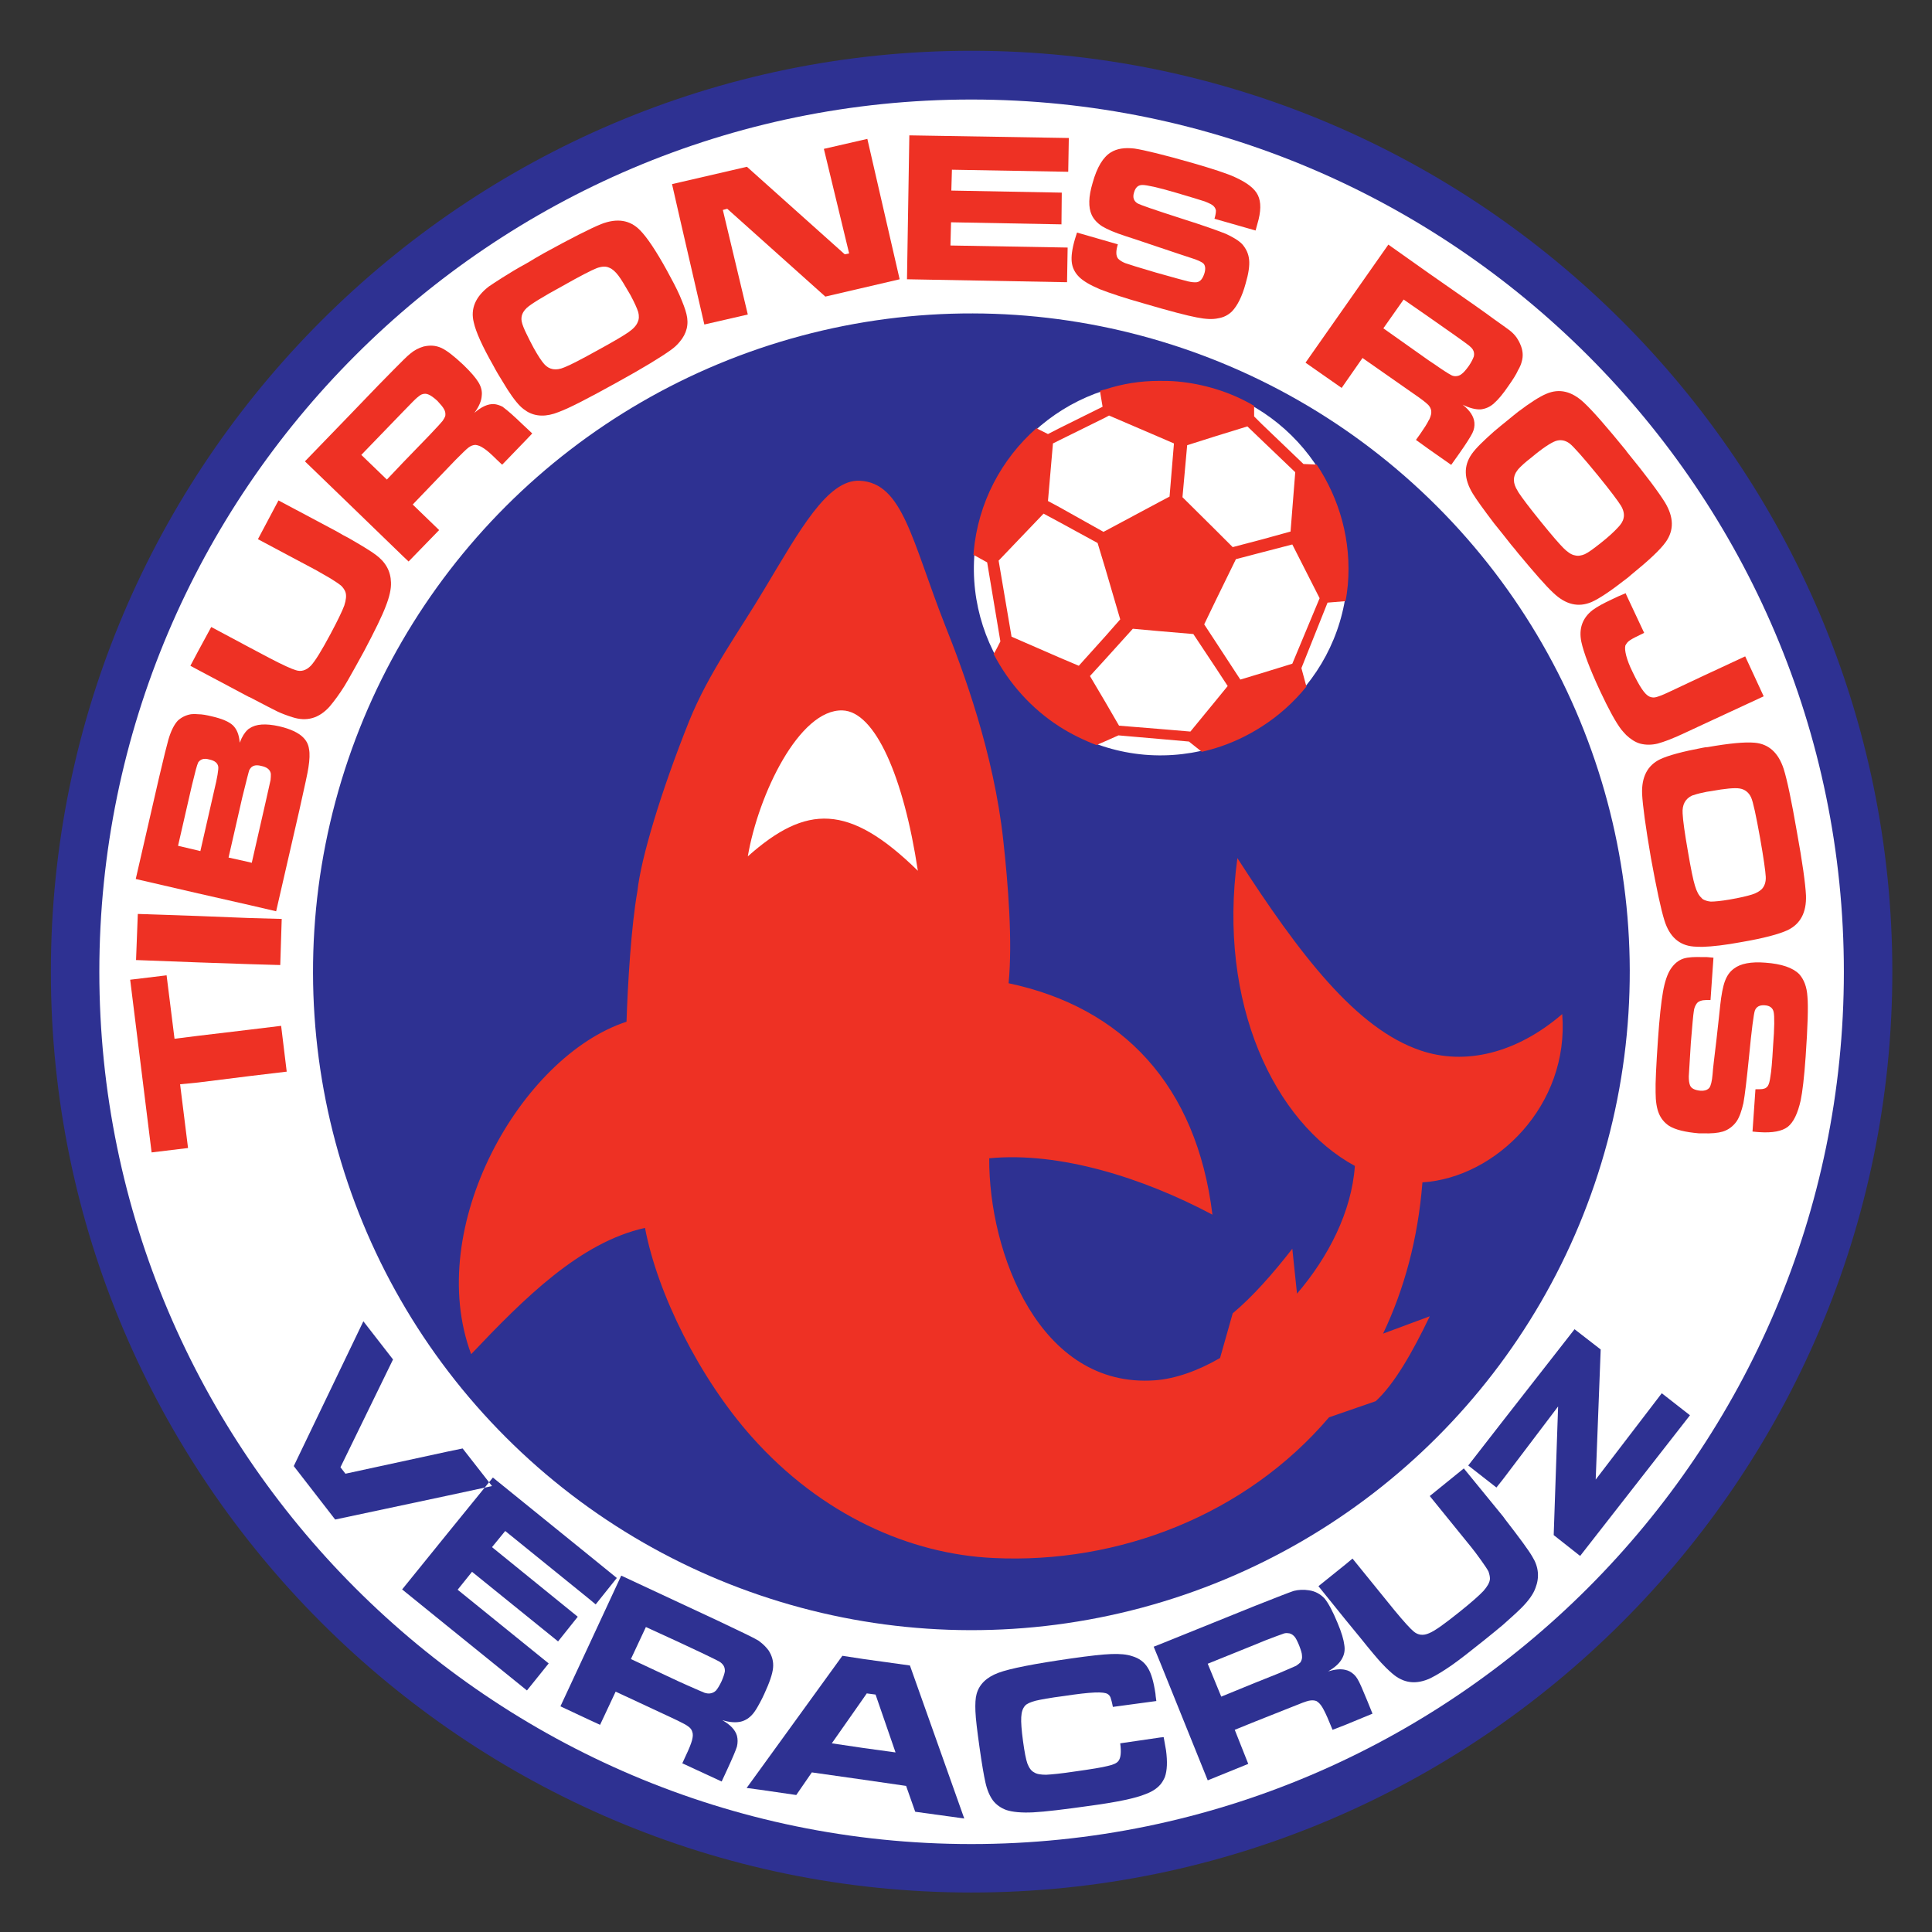 <?xml version="1.0" encoding="iso-8859-1"?>
<!-- Generator: Adobe Illustrator 24.0.1, SVG Export Plug-In . SVG Version: 6.00 Build 0)  -->
<svg version="1.1" id="Layer_1" xmlns="http://www.w3.org/2000/svg" xmlns:xlink="http://www.w3.org/1999/xlink" x="0px" y="0px"
	 viewBox="0 0 660 660" style="enable-background:new 0 0 660 660;" xml:space="preserve">
<rect x="0" y="0" width="660" height="660" fill="#333333" stroke="none"/>
<path style="fill:none;stroke:#000000;stroke-width:0.102;" d="M331.813,70.521c144.073,0,261.559,117.485,261.559,261.459
	c0,143.973-117.486,261.458-261.559,261.458c-143.873,0-261.359-117.485-261.359-261.458
	C70.454,188.006,187.94,70.521,331.813,70.521z"/>
<path style="fill:#2E3192;" d="M331.813,17.345c173.369,0,314.634,141.364,314.634,314.634
	c0,173.168-141.265,314.533-314.634,314.533c-173.169,0-314.434-141.365-314.434-314.533
	C17.379,158.71,158.644,17.345,331.813,17.345z"/>
<path style="fill:#FFFFFF;" d="M331.813,34c164.239,0,298.08,133.84,298.08,297.979c0,164.04-133.841,297.979-298.08,297.979
	c-164.039,0-297.88-133.939-297.88-297.979C33.933,167.84,167.774,34,331.813,34z"/>
<ellipse transform="matrix(0.707 -0.707 0.707 0.707 -137.53 331.933)" style="fill:#2E3192;" cx="331.914" cy="331.979" rx="224.939" ry="224.938"/>
<path style="fill:#EE3124;" d="M533.677,346.427c-15.753,13.544-33.31,17.557-48.36,12.44
	c-22.071-7.425-41.435-32.909-62.605-65.717c-6.822,49.764,12.743,90.297,40.132,105.147c-1.103,15.653-9.03,31.103-19.766,43.644
	l-1.604-15.35c-6.721,8.629-13.545,16.354-20.367,22.072l-4.314,15.25c-7.625,4.414-15.35,7.124-22.273,7.625
	c-39.429,2.809-56.787-43.642-56.586-75.849c23.979-2.309,52.474,6.621,76.251,19.263c-5.418-44.244-30.7-70.833-69.63-79.06
	c1.406-14.448-0.2-34.112-1.804-48.661c-3.211-29.998-13.846-58.493-19.867-73.542c-11.437-29.094-14.448-48.759-29.195-49.461
	c-11.036-0.501-20.567,17.057-32.508,36.921c-8.627,14.548-18.961,28.394-25.784,45.249c-9.633,24.079-16.454,46.854-17.658,58.092
	c-2.106,11.738-3.311,32.003-3.712,44.544c-36.118,11.84-69.226,70.233-53.074,113.575c18.16-19.162,37.222-38.227,59.395-43.141
	c4.213,22.373,18.562,51.268,36.419,71.333c23.878,26.887,54.28,40.13,82.572,41.436c42.841,2.107,86.285-14.748,114.679-48.057
	l15.951-5.517c6.32-5.819,12.441-16.454,18.46-28.996l-15.951,5.921c7.222-15.151,11.938-32.407,13.443-51.67
	C511.101,402.31,536.184,377.529,533.677,346.427z"/>
<path style="fill:#FFFFFF;" d="M255.461,292.55c19.966-17.758,34.515-18.16,58.091,4.915c-4.815-31.903-14.546-54.478-25.784-54.779
	C273.019,242.284,259.073,271.38,255.461,292.55z"/>
<path style="fill:#FFFFFF;stroke:#2E3192;stroke-width:0.643;" d="M402.145,130.317c35.115,3.111,61.301,34.314,58.291,69.528
	c-3.109,35.116-34.312,61.302-69.529,58.291c-35.216-3.109-61.402-34.312-58.291-69.527
	C335.725,153.494,366.929,127.208,402.145,130.317L402.145,130.317L402.145,130.317L402.145,130.317z"/>
<g>
	<path style="fill:#EE3124;" d="M354.288,146.07c-0.076,0.065-0.145,0.133-0.219,0.2h0.319
		C354.388,146.27,354.288,146.17,354.288,146.07z"/>
	<path style="fill:#EE3124;" d="M353.986,146.27l0.052,0.026c0.01-0.009,0.019-0.018,0.031-0.026H353.986z"/>
	<path style="fill:#EE3124;" d="M449.801,158.71l-4.516-0.199l-14.247-13.646l-2.608-2.608c0-1.203,0-2.408,0-3.612
		c-4.113-2.407-8.428-4.314-13.044-5.72c-4.213-1.303-8.728-2.207-13.243-2.608c-2.107-0.2-4.213-0.2-6.221-0.2
		c-6.421,0-12.542,1.003-18.359,2.908c-0.604,0.102-1.205,0.303-1.806,0.502l0.902,5.419l-14.749,7.324L358,148.277l-3.962-1.981
		c-11.898,10.521-19.928,25.376-21.422,42.313c0,0.301,0,0.603-0.1,0.902l4.713,2.608l4.516,26.989
		c-0.802,1.506-1.403,2.91-2.307,4.314c5.216,10.034,12.942,18.662,22.473,24.782c3.915,2.508,8.227,4.616,12.642,6.322l3.011-1.305
		l4.514-2.006l13.845,1.203l10.233,0.902l4.415,3.512c1.605-0.401,3.211-0.804,4.815-1.305c5.518-1.706,10.836-4.213,15.651-7.324
		c5.82-3.711,10.936-8.328,15.252-13.645l-1.707-6.322l8.93-22.372l6.119-0.503c0.402-1.805,0.604-3.71,0.803-5.518
		C461.741,184.796,457.626,170.45,449.801,158.71z M405.555,152.089l9.832-3.109l10.736-3.311l4.915,4.714l11.438,10.936
		l-1.606,20.266l-9.832,2.71l-9.932,2.608l-5.719-5.718l-11.437-11.337L405.555,152.089z M359.704,151.486l2.207-1.104l15.653-7.725
		l1.303-0.703l17.056,7.324l5.117,2.207l-1.504,18.16l-3.612,1.907l-18.359,9.831l-0.604,0.301l-15.049-8.427L358,171.151
		L359.704,151.486z M361.912,224.625l-16.353-7.123l-4.415-25.985l15.351-16.051l5.417,2.91l13.043,7.123l2.61,8.629l5.117,17.457
		l-5.117,5.817l-9.031,10.034L361.912,224.625z M415.387,239.273l-8.728,10.637l-10.735-0.902l-13.645-1.105l-4.714-8.126
		l-5.219-8.831l5.219-5.718l9.429-10.435l8.93,0.804l11.738,1.002l7.725,11.638l4.013,6.121L415.387,239.273z M441.474,226.733
		l-10.435,3.211l-7.324,2.207l-8.328-12.742l-4.013-6.12l4.013-8.326l6.823-13.947l8.828-2.308l10.435-2.71l9.33,18.362
		L441.474,226.733z"/>
</g>
<g>
	<polygon style="fill:#2E3192;" points="567.686,475.953 545.114,505.449 546.819,461.003 537.89,454.082 513.509,485.284 
		501.57,500.634 511.203,508.159 513.509,505.249 532.271,480.468 530.767,524.412 539.795,531.534 577.319,483.478 	"/>
	<polygon style="fill:#2E3192;" points="190.648,560.731 197.37,552.304 168.076,528.524 172.59,523.007 201.081,546.082 
		203.492,548.09 210.714,539.059 201.081,531.234 168.377,504.747 167.063,506.362 168.076,507.657 165.573,508.198 
		152.726,524.009 137.375,542.973 152.726,555.414 180.014,577.485 187.437,568.255 156.336,543.073 161.252,536.952 	"/>
	<polygon style="fill:#2E3192;" points="158.042,494.815 152.726,495.918 118.01,503.444 116.305,501.236 134.264,464.415 
		124.132,451.372 100.353,500.834 114.499,519.094 152.726,510.967 165.573,508.198 167.063,506.362 	"/>
	<path style="fill:#2E3192;" d="M294.991,566.75l-7.223-1.105l-28.192,38.93l-4.516,6.221l4.516,0.601l12.441,1.806l5.316-7.725
		l17.658,2.509l14.548,2.106l3.111,8.829l16.755,2.309l-18.56-52.273L294.991,566.75z M294.991,597.149l-10.834-1.604l10.834-15.452
		l1.104-1.603l3.01,0.399l6.824,19.766L294.991,597.149z"/>
	<path style="fill:#2E3192;" d="M397.53,593.438l-1.103,0.101l-13.746,2.006c0.401,3.009,0.2,5.017-0.603,6.02
		c-0.501,0.701-1.706,1.303-3.612,1.705c-1.906,0.502-5.618,1.103-11.337,1.906c-4.615,0.702-7.827,1.003-9.73,1.103
		c-1.808,0-3.213-0.2-4.115-0.802c-1.004-0.501-1.707-1.505-2.308-3.01c-0.503-1.405-1.004-4.014-1.506-7.727
		c-0.502-3.71-0.702-6.42-0.601-8.126c0.1-1.806,0.501-3.01,1.303-3.912c0.602-0.702,1.806-1.205,3.612-1.706
		c1.706-0.401,4.917-1.003,9.631-1.606c4.617-0.701,8.128-1.104,10.536-1.204c2.305-0.1,3.813,0.1,4.415,0.503
		c0.501,0.3,0.801,0.701,1.002,1.204c0.202,0.603,0.503,1.604,0.804,3.21l14.849-2.007c-0.201-1.405-0.303-2.208-0.303-2.509
		c-0.601-4.013-1.403-6.922-2.608-8.828c-1.204-2.006-3.008-3.311-5.418-4.013c-1.805-0.601-4.112-0.802-7.022-0.703
		c-2.91,0.102-7.424,0.601-13.746,1.505c-12.54,1.806-20.868,3.413-24.881,4.917c-4.013,1.503-6.52,3.914-7.424,7.224
		c-0.401,1.403-0.502,3.41-0.401,5.918c0.1,2.608,0.601,6.622,1.403,12.34c0.803,5.719,1.505,9.732,2.007,11.94
		c0.601,2.709,1.505,4.715,2.609,6.22c1.105,1.405,2.61,2.509,4.516,3.213c2.107,0.702,5.216,1.002,9.23,0.801
		c4.013-0.2,10.636-1.003,19.866-2.306c8.829-1.205,15.049-2.509,18.461-3.915c2.207-0.803,3.912-1.906,5.117-3.31
		c0.601-0.702,1.103-1.604,1.505-2.507c0.801-2.308,0.902-5.318,0.401-9.13C398.231,597.35,397.932,595.747,397.53,593.438z"/>
	<path style="fill:#2E3192;" d="M253.155,588.12c1.504-0.401,2.808-1.202,4.013-2.608c0.701-0.801,1.505-2.108,2.409-3.812
		c0.499-0.904,1.002-1.906,1.503-3.009c1.808-3.913,2.81-6.825,3.01-8.93c0.201-2.107-0.3-4.013-1.505-5.919
		c-0.902-1.204-1.904-2.207-3.008-3.011c-0.202-0.2-0.503-0.401-0.704-0.501c-1.505-0.902-6.121-3.109-13.745-6.721l-13.545-6.322
		l-19.364-9.028l-11.137,23.979l-9.631,20.668l9.631,4.513l3.913,1.806l5.318-11.337l19.162,8.93
		c0.804,0.401,1.506,0.702,2.107,1.002c1.606,0.804,2.81,1.405,3.311,1.806c0.904,0.604,1.406,1.205,1.606,2.007
		c0.3,0.804,0.202,1.707-0.101,2.91c-0.3,1.103-1.002,2.909-2.207,5.418l-1.103,2.408l13.446,6.22l1.906-4.114
		c1.806-3.912,2.91-6.521,3.311-7.825c0.301-1.305,0.301-2.509,0-3.714c-0.602-2.005-2.207-3.711-5.017-5.317
		C249.341,588.422,251.448,588.521,253.155,588.12z M246.533,574.276c-0.703,1.505-1.405,2.608-1.908,3.209
		c-0.601,0.602-1.303,0.904-2.007,1.005c-0.601,0.098-1.202,0-1.905-0.203c-0.702-0.3-2.71-1.103-6.02-2.608l-3.111-1.403
		l-16.053-7.525l5.117-10.936l10.936,5.016l8.126,3.813c3.111,1.504,5.019,2.408,5.721,2.808c0.601,0.303,1.104,0.705,1.505,1.205
		c0.5,0.602,0.702,1.306,0.702,2.208C247.535,571.666,247.134,572.871,246.533,574.276z"/>
	<path style="fill:#2E3192;" d="M463.747,573.574c-0.702-1.205-1.604-2.008-2.708-2.608c-0.401-0.203-0.903-0.403-1.406-0.503
		c-1.604-0.402-3.61-0.2-5.919,0.503c2.408-1.405,3.913-2.81,4.717-4.315c0.8-1.406,1.103-2.911,0.8-4.717
		c-0.2-1.704-0.902-4.213-2.305-7.523c-1.607-3.914-3.111-6.724-4.415-8.328c-1.405-1.504-3.212-2.508-5.318-2.809
		c-1.907-0.3-3.612-0.2-5.218,0.201c-1.505,0.501-5.919,2.208-13.243,5.117c-0.301,0.101-0.703,0.301-1.004,0.402l-31.301,12.642
		l-2.309,0.902l2.309,5.62l16.153,40.031l13.844-5.62l-4.615-11.638l6.923-2.81l12.642-5.016c2.909-1.205,4.815-1.907,5.718-2.107
		c1.005-0.201,1.806-0.201,2.608,0.1c0.702,0.401,1.406,1.103,2.007,2.107c0.601,1.004,1.505,2.81,2.509,5.317l1.002,2.408
		l4.414-1.706l9.232-3.812l-1.705-4.214C465.552,577.285,464.449,574.677,463.747,573.574z M444.283,567.853
		c-0.401,0.402-0.904,0.803-1.506,1.205c-0.701,0.301-2.708,1.204-6.019,2.608l-8.026,3.211l-11.539,4.717l-4.614-11.239
		l16.152-6.52l3.411-1.406c3.211-1.204,5.218-2.006,5.921-2.208c0.702-0.301,1.303-0.399,1.905-0.301
		c0.804,0,1.505,0.402,2.107,1.006c0.601,0.601,1.104,1.704,1.705,3.109c0.603,1.606,1.003,2.708,1.003,3.611
		C444.885,566.449,444.685,567.151,444.283,567.853z"/>
	<path style="fill:#2E3192;" d="M514.311,519.195l-0.802-1.104l-13.444-16.455l-11.639,9.431l14.246,17.558
		c0.904,1.103,2.007,2.609,3.311,4.415c1.204,1.705,2.107,3.01,2.509,3.812c0.301,0.902,0.502,1.706,0.502,2.508
		c-0.101,1.304-0.904,2.608-2.207,4.113c-1.407,1.505-4.115,3.913-8.128,7.123c-5.016,4.013-8.428,6.521-10.434,7.323
		c-2.008,0.904-3.814,0.703-5.318-0.601c-1.103-0.904-3.311-3.311-6.622-7.324l-14.246-17.558l-2.409,2.006l-9.23,7.425l9.23,11.437
		l5.018,6.12c3.612,4.515,6.02,7.324,7.122,8.528c1.004,1.104,2.307,2.409,3.812,3.712c3.913,3.413,8.228,3.913,13.143,1.606
		c2.207-1.104,4.616-2.608,7.224-4.414c2.708-1.906,6.32-4.717,10.936-8.429c2.507-2.006,4.714-3.813,6.622-5.418
		c2.709-2.407,4.816-4.313,6.219-5.718c2.511-2.509,4.115-4.815,4.817-6.823c1.405-3.612,1.103-7.222-1.104-10.736
		C522.239,529.628,519.127,525.414,514.311,519.195z"/>
</g>
<g>
	<path style="fill:#EE3124;" d="M178.509,144.966c-3.112-3.011-5.217-4.817-6.32-5.619c-0.202-0.1-0.301-0.301-0.501-0.401
		c-1.003-0.501-1.907-0.803-2.911-0.904c-2.106-0.1-4.313,0.904-6.721,3.011c1.606-2.208,2.408-4.115,2.508-5.819
		c0.201-1.606-0.202-3.111-1.104-4.616c-0.902-1.505-2.608-3.512-5.216-6.019c-3.111-2.91-5.518-4.817-7.425-5.719
		c-2.006-0.904-3.912-1.004-6.119-0.501c-1.706,0.501-3.211,1.303-4.516,2.407c-0.501,0.401-1.303,1.103-2.407,2.206
		c-1.906,1.906-4.717,4.716-8.427,8.528l-10.435,10.836l-14.748,15.251l14.748,14.247l18.862,18.26l1.806,1.705l10.433-10.734
		l-9.028-8.727l14.646-15.251c2.21-2.206,3.612-3.612,4.416-4.214c0.803-0.601,1.604-0.902,2.407-0.902
		c0.803,0.1,1.706,0.4,2.708,1.103c1.005,0.601,2.509,1.906,4.416,3.812l1.906,1.806l0.202-0.1l8.326-8.629l1.806-1.906
		l-1.806-1.706L178.509,144.966z M152.123,142.055c-0.202,0.603-0.501,1.105-0.904,1.706c-0.401,0.502-1.906,2.208-4.414,4.815
		l-9.029,9.332l-5.619,5.918l-8.727-8.427l14.346-14.847l0.301-0.303c2.407-2.507,3.912-4.012,4.415-4.415
		c0.601-0.501,1.104-0.902,1.605-1.104c0.802-0.3,1.604-0.3,2.408,0.101c0.701,0.3,1.705,1.002,2.91,2.106
		c1.103,1.205,1.906,2.107,2.307,2.91C152.123,140.552,152.223,141.254,152.123,142.055z"/>
	<path style="fill:#EE3124;" d="M128.345,189.511c-1.605-1.204-4.716-3.109-9.431-5.817c-1.204-0.602-2.509-1.305-3.814-2.109
		l-19.966-10.633l-7.023,13.243l19.966,10.634c1.205,0.704,2.81,1.606,4.716,2.71c1.807,1.104,3.11,2.008,3.812,2.609
		c0.602,0.602,1.105,1.303,1.405,2.107c0.401,1.204,0.201,2.71-0.401,4.615c-0.703,1.906-2.307,5.217-4.716,9.731
		c-3.009,5.62-5.216,9.231-6.721,10.836c-1.605,1.605-3.313,2.107-5.117,1.505c-1.405-0.402-4.314-1.705-8.93-4.113l-6.822-3.612
		l-13.143-7.023l-4.516,8.327l-2.608,4.917l2.608,1.404l17.358,9.23c0.102,0,0.2,0.1,0.301,0.1c4.917,2.61,8.126,4.214,9.531,4.917
		c1.505,0.702,3.111,1.305,5.017,1.906c4.915,1.607,9.13,0.402,12.742-3.612c1.605-1.906,3.311-4.213,5.016-6.923
		c0.401-0.702,0.802-1.405,1.305-2.207c1.404-2.509,3.311-5.819,5.418-9.732c3.712-7.023,6.22-12.139,7.423-15.349
		c1.304-3.311,1.908-6.021,1.806-8.228C133.46,195.13,131.755,192.019,128.345,189.511z"/>
	<polygon style="fill:#EE3124;" points="85.303,329.371 95.739,329.672 96.238,313.92 85.303,313.619 67.645,312.917 
		47.078,312.215 46.475,327.966 67.645,328.768 	"/>
	<polygon style="fill:#EE3124;" points="85.303,351.744 67.645,353.852 59.62,354.855 56.91,333.183 44.47,334.688 51.793,393.683 
		64.234,392.178 61.524,370.405 67.645,369.804 85.303,367.597 97.946,366.09 96.038,350.44 	"/>
	<path style="fill:#EE3124;" d="M103.562,251.915c-1.603-1.604-4.313-2.908-8.226-3.813c-4.514-1.003-7.926-0.801-10.032,0.704
		c-0.301,0.1-0.502,0.301-0.702,0.501c-1.004,0.902-1.908,2.307-2.71,4.414c-0.2-2.608-0.903-4.514-2.309-5.918
		c-1.403-1.305-3.81-2.307-7.324-3.111c-1.704-0.401-3.209-0.701-4.614-0.701c-0.802-0.101-1.604-0.101-2.408,0
		c-1.704,0.3-3.209,1.002-4.513,2.207c-1.205,1.304-2.309,3.411-3.212,6.52c-0.401,1.405-1.505,5.719-3.21,13.043l-7.927,34.515
		l21.271,4.917l17.659,4.012l9.029,2.106l7.926-34.512c1.806-8.128,2.91-13.043,3.111-14.649c0.4-2.608,0.501-4.715,0.2-6.22
		C105.369,254.324,104.666,253.019,103.562,251.915z M73.163,270.076l-4.714,20.669l-0.804-0.202l-6.823-1.604l4.717-20.569
		c1.104-4.614,1.806-7.222,2.106-7.725v-0.1c0.804-1.204,2.006-1.604,3.812-1.103c1.908,0.401,2.911,1.203,3.111,2.508
		C74.669,262.852,74.266,265.561,73.163,270.076z M92.428,266.464c-0.203,0.802-0.703,3.311-1.708,7.624l-4.716,20.669l-0.701-0.199
		l-7.224-1.607l4.716-20.668c1.405-5.719,2.207-8.829,2.407-9.33l0.101-0.101c0.701-1.304,2.007-1.705,3.912-1.204
		c2.008,0.401,3.111,1.305,3.311,2.709C92.526,264.959,92.526,265.661,92.428,266.464z"/>
	<path style="fill:#EE3124;" d="M617.451,340.507c-0.199-3.411-1.204-5.919-2.81-7.726c-2.207-2.206-6.019-3.511-11.539-3.913
		c-4.913-0.399-8.526,0.301-10.734,2.008c-1.405,1.003-2.407,2.408-3.11,4.314c-0.702,1.906-1.205,4.615-1.606,8.228
		c-0.2,1.806-0.601,5.817-1.303,11.939c-0.703,5.919-1.205,9.831-1.306,11.637c-0.2,2.408-0.601,3.913-1.103,4.616
		c-0.501,0.603-1.204,0.902-2.207,1.003c-0.2,0-0.502,0-0.803,0c-2.007-0.201-3.21-0.802-3.612-1.905
		c-0.301-0.804-0.401-1.708-0.401-3.011c0.1-1.304,0.301-5.117,0.701-11.438c0.503-6.019,0.804-9.632,1.005-10.735
		c0.1-1.104,0.501-2.006,1.002-2.708c0.402-0.603,1.104-0.904,2.107-1.103c0.702-0.102,1.606-0.102,2.608-0.102l1.005-14.447
		l-2.207-0.201c-0.502,0-1.005,0-1.406,0c-2.81-0.1-5.017,0-6.622,0.502c-1.806,0.601-3.211,1.806-4.415,3.61
		c-1.103,1.706-2.005,4.315-2.609,7.827c-0.601,3.412-1.202,8.929-1.705,16.254c-0.601,8.828-0.904,14.748-0.803,18.058
		c0,3.011,0.402,5.418,1.104,7.125c0.702,1.705,1.806,3.109,3.41,4.213c2.208,1.405,5.62,2.207,10.233,2.608
		c0.503,0,1.004,0,1.405,0c2.91,0.101,5.117-0.099,6.823-0.601c1.905-0.602,3.511-1.806,4.715-3.512
		c1.002-1.505,1.704-3.612,2.307-6.221c0.501-2.708,1.104-7.826,1.908-15.751c0.902-9.43,1.604-14.648,2.005-15.851
		c0.501-1.307,1.606-1.908,3.31-1.806c1.806,0.1,2.81,0.904,3.111,2.307c0.3,1.405,0.3,5.317-0.202,11.638
		c-0.301,5.318-0.603,8.728-0.902,10.334c-0.201,1.606-0.503,2.709-0.904,3.311c-0.4,0.502-0.804,0.803-1.303,0.903
		c-0.503,0.2-1.505,0.2-2.91,0.2l-1.005,14.448c1.205,0.101,1.907,0.2,2.308,0.2c4.516,0.303,7.726-0.3,9.733-1.806
		c2.006-1.603,3.412-4.614,4.414-9.028c0.601-2.91,1.205-7.827,1.704-15.05C617.551,350.641,617.752,343.817,617.451,340.507z"/>
	<path style="fill:#EE3124;" d="M503.677,144.364c-0.2-2.107-1.504-4.114-4.013-6.121c2.407,1.205,4.516,1.707,6.22,1.605
		c1.606-0.2,3.01-0.802,4.314-1.906c0.101-0.1,0.202-0.1,0.202-0.2c1.303-1.104,3.01-3.111,4.914-5.919
		c1.407-2.007,2.61-3.814,3.312-5.419c0.604-1.003,1.005-2.006,1.205-2.809c0.603-2.007,0.401-4.013-0.501-6.02
		c-0.201-0.501-0.401-0.902-0.704-1.403c-0.601-1.104-1.403-2.008-2.306-2.81c-0.804-0.703-2.81-2.107-5.919-4.315
		c-1.708-1.303-3.915-2.81-6.423-4.616l-15.952-11.136l-13.744-9.732l-28.294,40.333l12.341,8.628l7.124-10.232l17.357,12.139
		c2.508,1.706,4.214,3.01,4.915,3.712c0.102,0.1,0.202,0.202,0.301,0.301c0.501,0.602,0.803,1.204,0.904,1.906
		c0.1,0.803-0.101,1.705-0.603,2.81c-0.1,0.2-0.199,0.401-0.301,0.501c-0.5,1.104-1.505,2.609-2.81,4.514l-1.503,2.107l4.313,3.111
		l7.725,5.418l2.709-3.814c2.41-3.411,3.913-5.819,4.516-7.023C503.577,146.771,503.777,145.567,503.677,144.364z M497.156,128.511
		c-0.603,0-1.204-0.2-1.806-0.601c-0.601-0.301-2.508-1.506-5.518-3.612l-1.806-1.205l-15.45-10.935l6.922-9.834l8.527,5.921
		l8.729,6.121c2.808,2.006,4.516,3.209,5.117,3.712c0.501,0.401,1.002,0.902,1.303,1.405c0.402,0.703,0.502,1.505,0.303,2.307
		c-0.303,0.802-0.804,1.906-1.708,3.211c-1.002,1.403-1.805,2.307-2.507,2.809C498.661,128.311,497.858,128.511,497.156,128.511z"/>
	<path style="fill:#EE3124;" d="M555.547,197.739c0.603-0.402,1.103-0.904,1.706-1.405c5.921-4.817,9.933-8.528,11.84-11.238
		c2.808-4.013,2.708-8.427-0.303-13.444c-2.105-3.409-6.42-9.228-13.143-17.456c0-0.101-0.1-0.101-0.1-0.201
		c-6.622-8.127-11.438-13.645-14.347-16.355c-4.213-4.013-8.529-5.017-12.943-3.109c-2.407,1.004-5.618,3.109-9.633,6.121
		c-1.104,0.902-2.407,1.906-3.712,3.009c-1.604,1.305-3.109,2.509-4.513,3.712c-3.612,3.211-6.22,5.72-7.626,7.725
		c-2.809,4.014-2.708,8.427,0.302,13.444c1.403,2.308,3.912,5.719,7.324,10.233c1.805,2.208,3.712,4.616,5.919,7.424
		c0.801,0.902,1.604,1.907,2.306,2.809c5.519,6.622,9.433,11.137,12.041,13.545c4.213,4.013,8.529,5.015,13.041,3.109
		C546.417,204.46,550.431,201.752,555.547,197.739z M537.99,189.712c-1.204-0.202-2.508-1.104-3.912-2.509
		c-1.407-1.404-4.015-4.414-7.827-9.13c-3.813-4.716-6.32-8.026-7.626-10.033c0-0.1-0.099-0.201-0.2-0.4
		c-1.604-2.508-1.705-4.817-0.1-6.923c0.1-0.101,0.201-0.202,0.3-0.401c0.904-1.004,2.41-2.409,4.516-4.015
		c3.813-3.209,6.622-5.016,8.228-5.618c1.705-0.601,3.311-0.301,4.815,0.802c1.303,1.004,4.516,4.616,9.531,10.736
		c4.415,5.418,7.024,8.929,8.026,10.533c0.904,1.506,1.205,3.011,0.904,4.214c-0.202,1.104-0.904,2.208-2.107,3.413
		c-1.103,1.202-3.01,3.009-5.82,5.216c-2.307,1.804-4.013,3.109-5.316,3.711C540.197,189.812,539.093,190.014,537.99,189.712z"/>
	<path style="fill:#EE3124;" d="M566.284,254.022c2.206-0.601,5.418-1.806,9.631-3.813l5.819-2.708l20.768-9.631l-6.32-13.646
		l-14.448,6.721l-11.939,5.62c-1.907,0.903-3.31,1.405-4.114,1.605c-0.803,0.201-1.505,0.102-2.208-0.2
		c-1.606-0.702-3.411-3.512-5.719-8.328c-1.104-2.207-1.806-4.113-2.207-5.618c-0.402-1.606-0.501-2.71-0.301-3.512
		c0.101-0.201,0.201-0.302,0.301-0.501c0.303-0.503,0.702-0.904,1.305-1.305c0.702-0.501,2.308-1.306,4.815-2.509l-6.12-13.043
		l-0.2-0.501c-2.007,0.803-3.512,1.505-4.716,2.107c-2.809,1.305-5.016,2.508-6.522,3.612c-3.511,2.708-4.816,6.32-3.912,10.835
		c0.803,3.714,2.909,9.331,6.421,16.857c2.91,6.22,5.317,10.635,7.224,13.143c0.601,0.703,1.104,1.304,1.705,1.906
		c1.505,1.405,3.009,2.409,4.716,2.909C562.169,254.525,564.176,254.525,566.284,254.022z"/>
	<path style="fill:#EE3124;" d="M578.522,323.35c0.904,0.101,2.007,0.101,3.211,0.101c3.31-0.101,7.627-0.603,13.043-1.604
		c7.625-1.305,12.943-2.71,15.953-4.115c4.314-2.107,6.42-6.019,6.221-11.84c-0.202-4.013-1.205-11.335-3.111-21.77
		c-1.806-10.435-3.311-17.659-4.515-21.471c-1.807-5.519-5.118-8.528-9.934-8.93c-3.31-0.3-8.627,0.202-16.051,1.505
		c-0.502,0-1.103,0.101-1.606,0.202c-6.923,1.305-11.738,2.608-14.547,3.913c-4.414,2.106-6.422,6.12-6.219,11.838
		c0.2,4.013,1.202,11.337,3.009,21.872c1.904,10.434,3.411,17.559,4.614,21.371C570.295,319.939,573.607,322.949,578.522,323.35z
		 M578.021,271.782c0.902-0.301,2.107-0.703,3.712-1.004c0.803-0.199,1.706-0.401,2.71-0.5c4.917-0.904,8.228-1.205,9.932-0.904
		c1.705,0.301,3.01,1.305,3.814,3.011c0.701,1.505,1.705,6.218,3.109,14.045c1.204,6.822,1.805,11.237,1.906,13.043
		c0.102,1.806-0.401,3.21-1.304,4.213c-0.702,0.702-1.806,1.405-3.412,1.907c-1.604,0.501-4.114,1.104-7.624,1.705
		c-2.911,0.503-5.118,0.703-6.422,0.703c-1.104-0.1-2.008-0.402-2.71-0.803c-0.2-0.202-0.401-0.301-0.502-0.501
		c-0.904-0.804-1.606-2.107-2.206-4.115c-0.602-1.906-1.407-5.817-2.409-11.738c-1.104-6.32-1.705-10.634-1.806-12.942
		C574.61,274.891,575.714,272.885,578.021,271.782z"/>
	<path style="fill:#EE3124;" d="M232.185,100.92c-1.104-2.507-2.609-5.317-4.415-8.627c-3.712-6.722-6.823-11.337-9.131-13.646
		c-3.41-3.51-7.824-4.213-13.244-2.105c-3.711,1.505-10.233,4.814-19.563,9.932c-2.107,1.203-4.013,2.307-5.819,3.411
		c-3.311,1.806-6.119,3.512-8.326,4.917c-1.907,1.204-3.412,2.207-4.616,3.01c-4.615,3.512-6.42,7.625-5.218,12.34
		c0.704,3.211,2.911,8.127,6.623,14.648c1.104,2.107,2.208,3.913,3.211,5.518c2.307,3.913,4.313,6.723,6.019,8.428
		c0.702,0.704,1.505,1.305,2.307,1.808c3.01,1.804,6.622,1.904,10.836,0.2c3.812-1.405,10.333-4.815,19.765-10.034
		c9.128-5.016,15.35-8.829,18.661-11.236c1.104-0.804,2.107-1.706,2.91-2.71c2.407-2.81,3.21-6.019,2.307-9.531
		C234.092,105.537,233.288,103.53,232.185,100.92z M217.838,110.051c-0.401,1.104-1.505,2.307-3.111,3.411
		c-1.705,1.204-5.117,3.211-10.435,6.121c-5.618,3.109-9.43,5.117-11.537,5.919c-2.81,1.205-5.117,0.802-6.823-1.104
		c-0.902-1.004-2.105-2.81-3.612-5.518c-0.902-1.706-1.704-3.21-2.307-4.514c-1.004-2.007-1.605-3.512-1.806-4.616
		c-0.301-1.706,0.301-3.211,1.706-4.516c0-0.1,0-0.1,0.1-0.1c1.305-1.204,5.318-3.712,12.139-7.424
		c6.02-3.412,9.932-5.418,11.738-6.12c1.706-0.603,3.111-0.702,4.315-0.1c1.003,0.401,2.005,1.303,3.011,2.609
		c1.002,1.303,2.306,3.511,4.112,6.622c1.406,2.608,2.308,4.614,2.71,5.919C218.34,107.844,218.34,109.047,217.838,110.051z"/>
	<path style="fill:#EE3124;" d="M421.809,60.488c-2.608-1.205-7.525-2.81-14.448-4.817c-9.831-2.808-16.454-4.414-19.765-4.917
		c-3.411-0.399-6.019,0-8.126,1.305c-2.609,1.606-4.717,5.017-6.221,10.434c-1.406,4.716-1.505,8.328-0.303,10.936
		c0.703,1.505,1.908,2.81,3.614,3.913c1.704,1.003,4.213,2.107,7.624,3.211c1.806,0.601,5.618,1.806,11.437,3.812
		c5.62,1.906,9.331,3.111,11.137,3.712c2.308,0.702,3.812,1.405,4.414,2.008c0.601,0.701,0.702,1.806,0.301,3.21
		c-0.603,1.906-1.405,2.91-2.61,3.11c-0.802,0.1-1.805,0-3.111-0.3c-1.202-0.302-4.915-1.305-10.935-3.011
		c-5.819-1.706-9.331-2.81-10.435-3.211c-1.004-0.401-1.806-0.902-2.407-1.505c-0.804-1.004-0.804-2.608-0.102-4.917l-13.945-4.012
		l-0.703,2.207c-1.002,3.411-1.305,6.019-1.103,7.825c0.199,1.906,1.003,3.612,2.508,5.117c1.405,1.405,3.814,2.81,7.124,4.214
		c3.311,1.304,8.427,3.009,15.552,5.017c8.525,2.507,14.347,4.013,17.556,4.614c3.011,0.602,5.418,0.703,7.224,0.301
		c1.907-0.301,3.512-1.104,4.815-2.408c1.807-1.906,3.413-5.015,4.616-9.431c1.003-3.41,1.405-6.12,1.205-8.126
		c-0.202-2.106-1.005-3.812-2.409-5.418c-1.304-1.303-3.211-2.407-5.619-3.511c-2.508-1.003-7.524-2.809-15.15-5.218
		c-9.029-2.91-14.046-4.614-15.049-5.217c-1.204-0.802-1.603-2.007-1.103-3.612c0.502-1.807,1.404-2.609,2.909-2.609
		c1.405,0,5.219,0.802,11.339,2.609c5.117,1.505,8.427,2.508,9.932,3.009c1.505,0.603,2.608,1.104,3.11,1.706
		c0.401,0.401,0.604,0.902,0.702,1.405c0,0.601-0.098,1.505-0.501,2.808l14.047,4.015c0.301-1.103,0.501-1.807,0.601-2.207
		c1.304-4.314,1.304-7.525,0.2-9.832C428.63,64.4,426.023,62.394,421.809,60.488z"/>
	<polygon style="fill:#EE3124;" points="281.446,50.856 290.075,86.573 288.571,86.874 255.16,56.976 232.185,62.293 
		229.576,62.895 232.185,74.334 240.612,110.854 255.461,107.441 246.934,71.724 248.439,71.323 281.949,101.323 307.332,95.402 
		296.296,47.445 	"/>
	<polygon style="fill:#EE3124;" points="309.84,95.402 364.52,96.406 364.722,84.567 324.689,83.865 324.89,75.938 362.614,76.641 
		362.715,65.805 324.99,65.103 325.191,57.978 364.922,58.682 365.123,47.144 310.643,46.24 	"/>
</g>
</svg>
